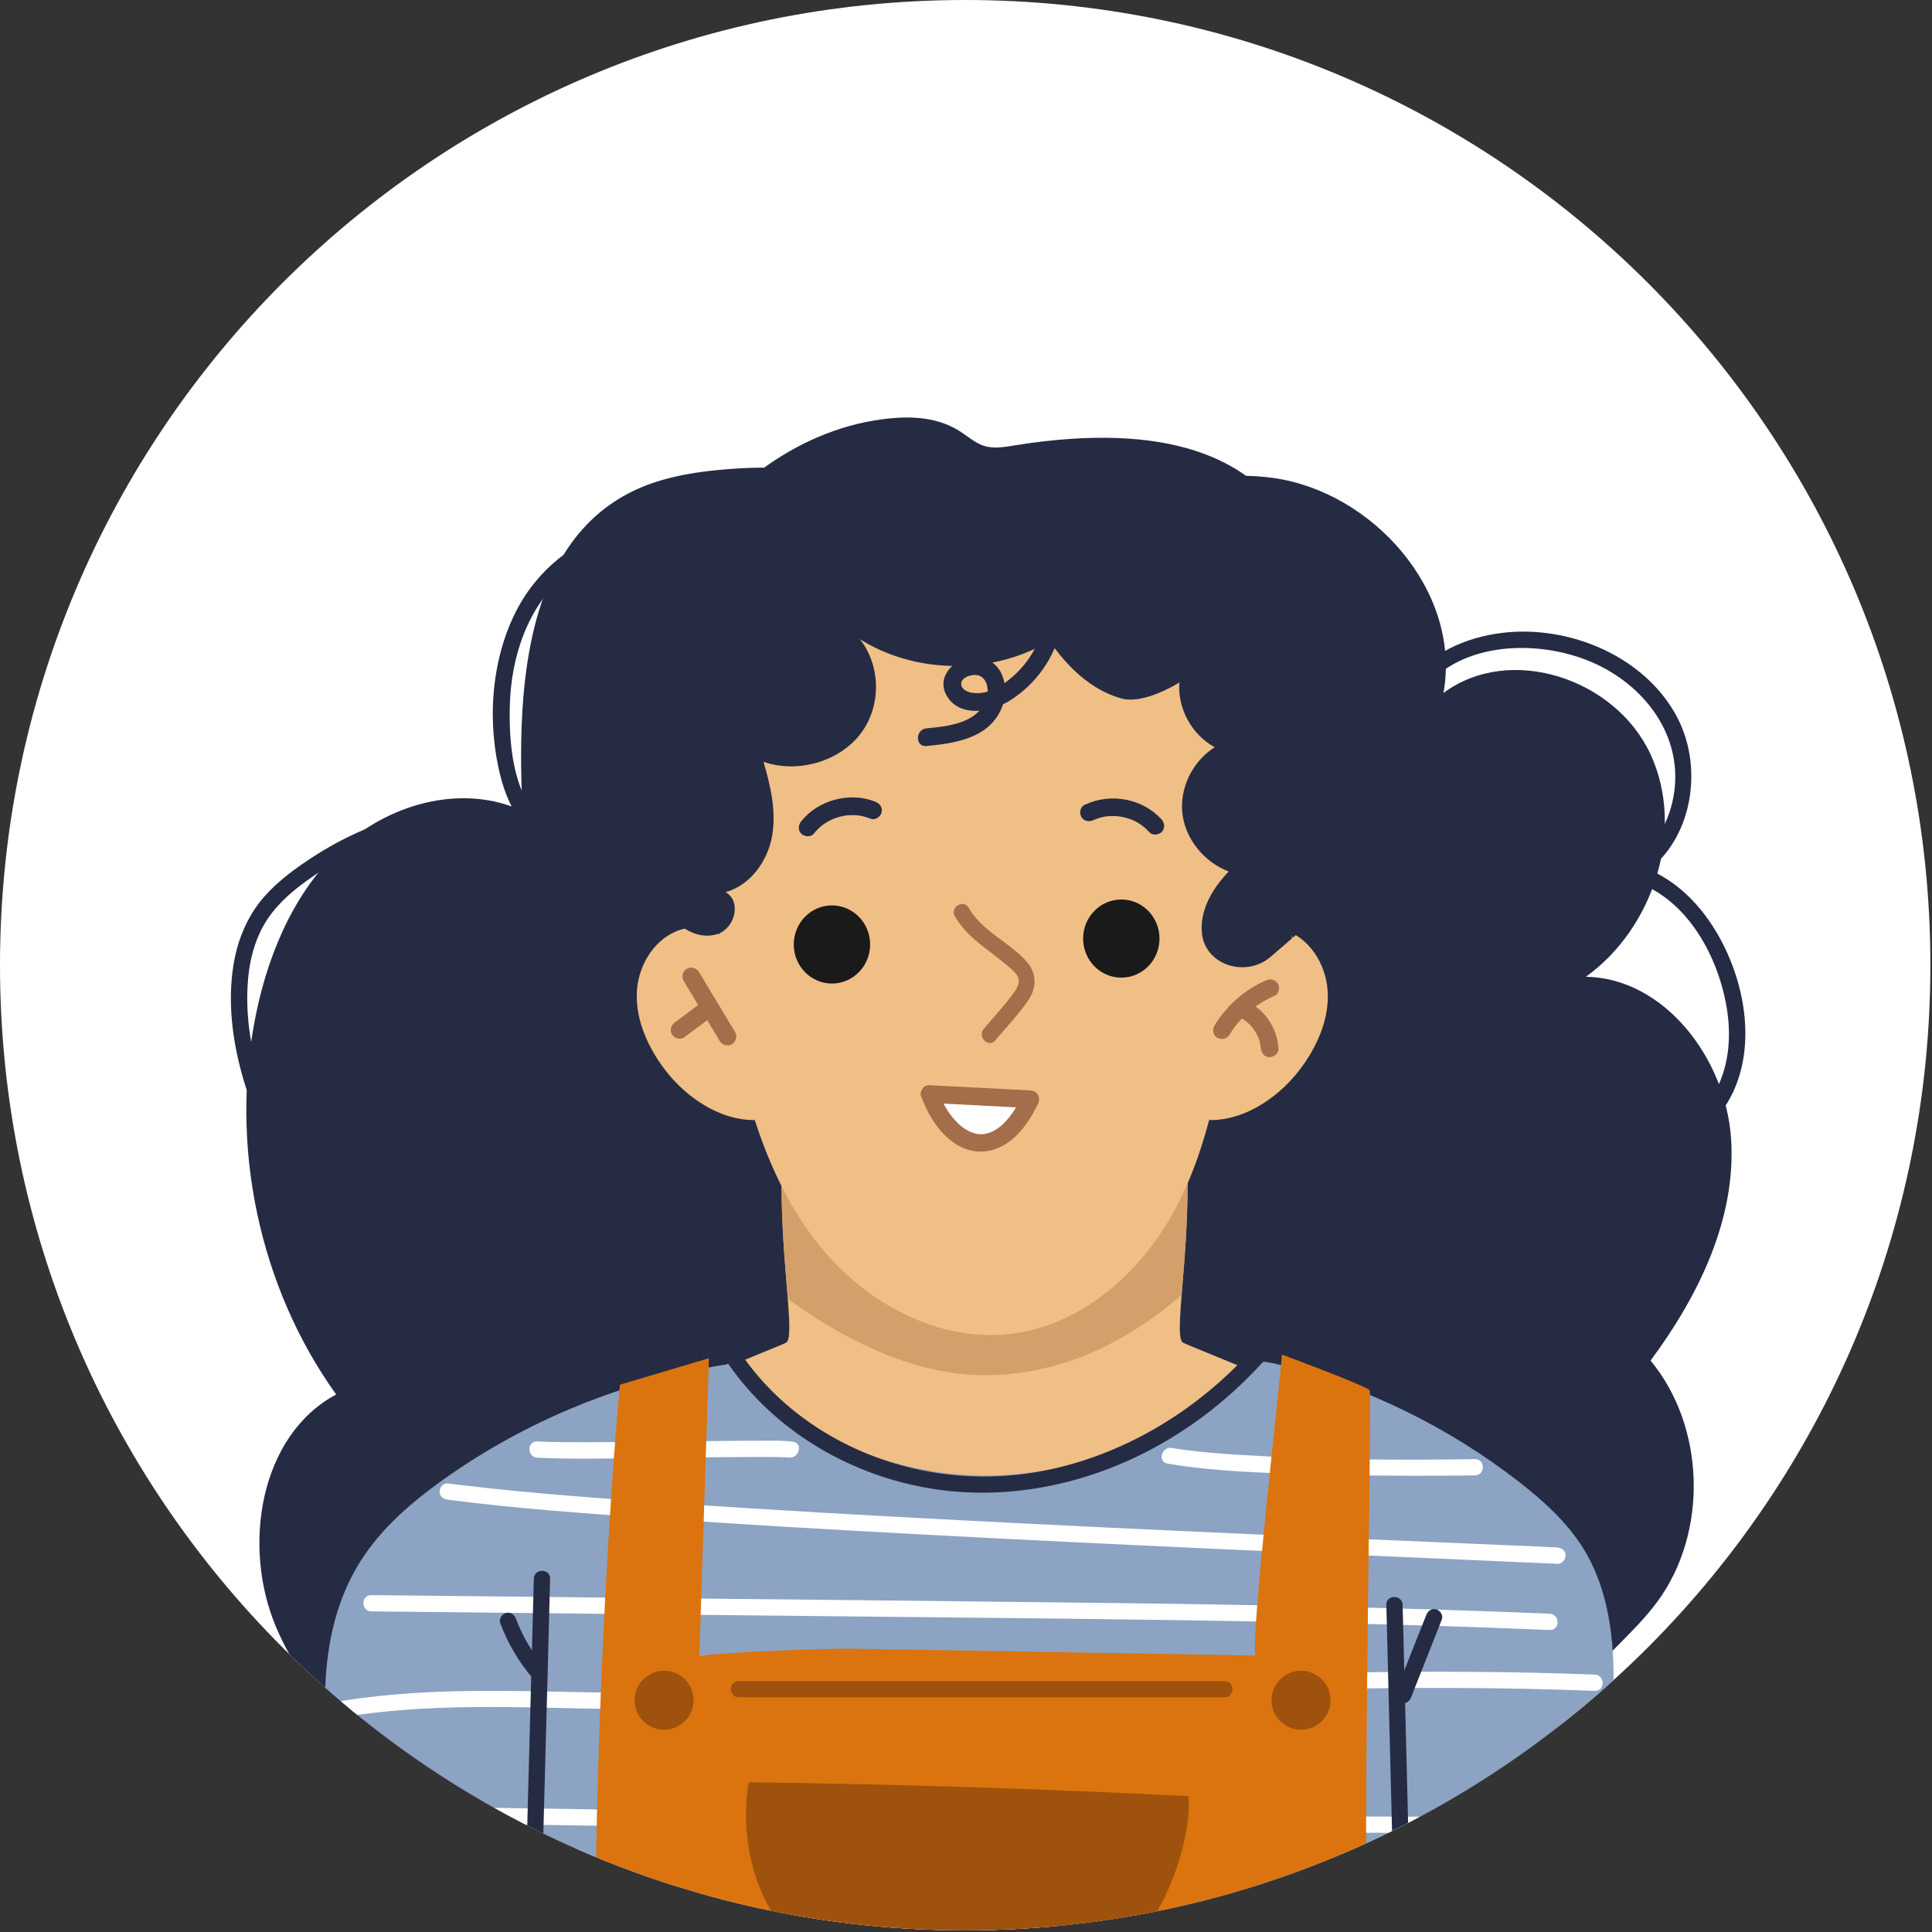 <?xml version="1.0" encoding="UTF-8" standalone="no"?>
<svg xmlns="http://www.w3.org/2000/svg" xmlns:xlink="http://www.w3.org/1999/xlink" xmlns:serif="http://www.serif.com/" width="100%" height="100%" viewBox="0 0 449 449" version="1.1" xml:space="preserve" style="fill-rule:evenodd;clip-rule:evenodd;stroke-linejoin:round;stroke-miterlimit:2;">
  <rect x="0" y="0" width="449" height="449" fill="#333333" stroke="none"/>
  <clipPath id="_clip1">
    <path d="M448.625,224.303c0,123.878 -100.437,224.3 -224.312,224.3c-123.875,0 -224.313,-100.422 -224.313,-224.3c0,-123.878 100.438,-224.303 224.313,-224.303c123.875,0 224.312,100.425 224.312,224.303Z"></path>
  </clipPath>
  <g clip-path="url(#_clip1)">
    <path d="M448.625,224.303c0,123.878 -100.437,224.3 -224.312,224.3c-123.875,0 -224.313,-100.422 -224.313,-224.3c0,-123.878 100.438,-224.303 224.313,-224.303c123.875,0 224.312,100.425 224.312,224.303Z" style="fill:#fff;fill-rule:nonzero;"></path>
    <clipPath id="_clip2">
      <path d="M448.625,224.303c0,123.878 -100.437,224.3 -224.312,224.3c-123.875,0 -224.313,-100.422 -224.313,-224.3c0,-123.878 100.438,-224.303 224.313,-224.303c123.875,0 224.312,100.425 224.312,224.303Z" clip-rule="nonzero"></path>
    </clipPath>
    <g clip-path="url(#_clip2)">
      <path d="M206.719,405.141c-3.25,15.4 -13.5,29.965 -28.187,34.59c-14.688,4.625 -33.032,-3.537 -36.938,-18.778c-1.907,7.094 -10.062,10.819 -17.188,10.003c-7.125,-0.815 -13.406,-5.012 -19.312,-9.187c-16.437,-11.632 -33.063,-24.891 -40.969,-43.707c-7.938,-18.815 -3.719,-44.512 14,-53.981c-17.969,-25.065 -24.906,-58.134 -18.594,-88.565c3.063,-14.807 9.469,-29.391 20.688,-39.244c11.187,-9.853 27.781,-14.063 41.219,-7.81c-1.312,-27.028 0.25,-59.768 23.25,-73.049c7.624,-4.422 16.562,-5.801 25.344,-6.451c25.094,-1.868 55.375,5.332 64,29.591c15.531,-17.956 38.656,-30.722 61.844,-27.481c23.187,3.24 43.811,26.362 39.593,49.975c15.437,-11.478 39.969,-3.4 48.125,14.268c8.156,17.666 0.594,40.513 -15.031,51.682c18.25,0.334 32.5,18.969 33.749,37.665c1.22,18.697 -7.656,36.629 -18.718,51.538c12.75,15.394 13.437,39.947 1.562,56.059c-5.655,7.672 -13.656,13.382 -18.781,21.435c-3.625,5.718 -5.687,12.403 -9.531,17.987c-8.75,12.781 -27.094,17.45 -40.687,10.356c-6.657,20.975 -34.22,31.491 -52.657,20.091c-9.125,8.681 -17.093,11.016 -28.406,5.659c-11.312,-5.356 -25.281,-18.081 -24.781,-30.853l-3.594,-11.793Z" style="fill:#262b44;fill-rule:nonzero;"></path>
      <path d="M332.094,337.162c-27.375,-13.468 -55.625,-24.237 -57.188,-25.146c-2.718,-1.557 3.438,-29.304 0,-52.219l-46.094,3.172l-46.093,-3.172c-3.437,22.915 2.719,50.662 -0,52.219c-1.563,0.909 -29.843,11.678 -57.187,25.146c-27.375,13.469 -48.094,36.96 -43.688,60.95c27.468,-0.103 69.656,0.263 147.344,1.013l-0,0.122c2.062,-0.019 4.156,-0.041 6.218,-0.063c2.094,0.022 4.157,0.044 6.25,0.063l0,-0.122c77.688,-0.75 101.751,-1.353 129.22,-1.247c4.406,-23.991 -11.438,-47.247 -38.782,-60.716Z" style="fill:#f0bf85;fill-rule:nonzero;"></path>
      <clipPath id="_clip3">
        <path d="M332.094,337.162c-27.375,-13.468 -55.625,-24.237 -57.188,-25.146c-2.718,-1.554 3.438,-29.304 0,-52.222l-46.094,3.172l-46.093,-3.172c-3.437,22.918 2.719,50.668 -0,52.222c-1.594,0.909 -29.843,11.678 -57.187,25.146c-27.375,13.469 -48.094,36.96 -43.688,60.95c27.468,-0.106 69.656,0.263 147.344,1.01l-0,0.128c2.062,-0.022 4.156,-0.044 6.218,-0.063c2.094,0.019 4.157,0.041 6.25,0.063l0,-0.128c77.688,-0.747 106.656,-1.116 134.125,-1.01c4.407,-23.99 -16.343,-47.481 -43.687,-60.95Z"></path>
      </clipPath>
      <g clip-path="url(#_clip3)">
        <path d="M121.375,259.056c18.188,-8.603 18.969,-12.731 19.844,-8.603c4.281,20.284 47.906,69.153 87.562,69.153c51.313,0 81.094,-63.687 85.906,-79.737c-59.312,6.231 -119.406,12.475 -178.906,7.228c1.656,1.134 3.281,2.269 4.907,3.4l-19.313,8.559Z" style="fill:#d3a06c;fill-rule:nonzero;"></path>
      </g>
      <path d="M308.531,230.109c-0.437,-6.15 -4.312,-12.275 -10.219,-14.068c-3.875,-1.176 -8.374,0.078 -11.249,2.8c1.937,-33.097 0.875,-84.616 -1.344,-84.804c-34.313,-2.903 -80.875,-9.931 -114.281,-1.512l-0,0.963c-6.407,21.699 -6.969,55.324 -4.219,83.659c-2.687,-1.494 -6,-2 -8.969,-1.106c-5.875,1.793 -9.781,7.918 -10.218,14.068c-0.438,6.15 2.062,12.203 5.593,17.26c5,7.2 13.282,13.006 21.782,12.931c3.624,11.165 8.687,21.803 16.281,30.675c10.812,12.634 27.437,21.178 43.906,18.937c15.937,-2.168 29.281,-14 37.062,-28.075c3.75,-6.778 6.375,-14.046 8.345,-21.534c8.562,0.15 16.905,-5.687 21.968,-12.934c3.531,-5.057 6.031,-11.11 5.562,-17.26Z" style="fill:#f0bf85;fill-rule:nonzero;"></path>
      <path d="M202.219,219.497c-0,5.012 -3.968,9.078 -8.875,9.078c-4.906,-0 -8.875,-4.066 -8.875,-9.078c-0,-5.016 3.969,-9.078 8.875,-9.078c4.907,-0 8.875,4.062 8.875,9.078Z" style="fill:#1a1a1a;fill-rule:nonzero;"></path>
      <path d="M269.469,218.125c-0,5.016 -3.969,9.078 -8.875,9.078c-4.906,-0 -8.875,-4.062 -8.875,-9.078c-0,-5.013 3.969,-9.078 8.875,-9.078c4.906,-0 8.875,4.065 8.875,9.078Z" style="fill:#1a1a1a;fill-rule:nonzero;"></path>
      <path d="M216.032,254.256c4.562,12.044 15.531,17.525 23.437,1.213l-23.437,-1.213Z" style="fill:#fff;fill-rule:nonzero;"></path>
      <path d="M214.063,254.803c1.718,4.466 4.406,9.059 8.718,11.459c4.126,2.313 8.688,1.572 12.313,-1.353c2.719,-2.193 4.625,-5.312 6.156,-8.403c0.688,-1.428 -0.156,-3.009 -1.781,-3.094c-6.843,-0.353 -13.656,-0.706 -20.469,-1.059c-1,-0.05 -1.969,-0.1 -2.968,-0.153c-2.626,-0.135 -2.626,3.975 -0,4.112c6.843,0.354 13.655,0.707 20.469,1.06c0.999,0.05 1.968,0.1 2.968,0.15c-0.593,-1.028 -1.188,-2.06 -1.781,-3.091c-1.344,2.769 -3,5.66 -5.5,7.572c-0.969,0.741 -1.813,1.169 -2.906,1.431c-0.625,0.157 -0.438,0.135 -1.126,0.15l-0.812,-0.028c-0.375,-0.031 0.062,0.035 -0.406,-0.062c-1.938,-0.425 -3.5,-1.541 -4.969,-3.129c-1.75,-1.896 -3.031,-4.256 -3.938,-6.656c-0.406,-1.034 -1.375,-1.75 -2.531,-1.434c-1,0.272 -1.843,1.487 -1.437,2.528Z" style="fill:#a46e4a;fill-rule:nonzero;"></path>
      <path d="M285.751,240.459c0.312,-0.534 0.656,-1.053 1.03,-1.559l0.251,-0.363l0.187,-0.215l0.156,-0.21l0.344,-0.409c0.781,-0.925 1.656,-1.794 2.563,-2.591l0.687,-0.574l0.343,-0.276c-0.312,0.247 0,-0.009 0.063,-0.056c0.5,-0.368 1.031,-0.722 1.562,-1.053c1.032,-0.662 2.157,-1.238 3.282,-1.734c1,-0.428 1.312,-1.957 0.75,-2.813c-0.656,-1.028 -1.75,-1.197 -2.812,-0.737c-4.938,2.144 -9.157,5.909 -11.938,10.515c-0.562,0.919 -0.25,2.3 0.719,2.813c1,0.528 2.218,0.244 2.813,-0.738Z" style="fill:#a46e4a;fill-rule:nonzero;"></path>
      <path d="M288.688,236.775l0.562,0.344l0.188,0.147l0.125,0.071l0.094,0.082l0.249,0.212l0.438,0.397c0.312,0.306 0.594,0.631 0.875,0.966l-0.094,-0.107l0.187,0.263l0.376,0.547c0.219,0.35 0.406,0.712 0.593,1.087l0.094,0.238c0.188,0.403 -0.094,-0.319 -0.031,-0.072l0.25,0.612c0.125,0.394 0.218,0.794 0.312,1.197l0.094,0.641c0,-0.091 -0.031,-0.441 -0.031,-0.156l0.062,0.39c0.063,1.069 0.875,2.107 2.032,2.057c1.062,-0.047 2.156,-0.91 2.062,-2.057c-0.281,-4.275 -2.656,-8.231 -6.375,-10.409c-0.906,-0.547 -2.281,-0.244 -2.812,0.734c-0.501,0.988 -0.25,2.235 0.75,2.816Z" style="fill:#a46e4a;fill-rule:nonzero;"></path>
      <path d="M158.875,227.966c2.812,4.662 5.594,9.328 8.406,13.99c0.563,0.953 1.844,1.303 2.813,0.738c0.937,-0.557 1.313,-1.857 0.75,-2.813c-2.813,-4.662 -5.625,-9.328 -8.407,-13.99c-0.593,-0.954 -1.874,-1.304 -2.843,-0.738c-0.938,0.556 -1.281,1.856 -0.719,2.813Z" style="fill:#a46e4a;fill-rule:nonzero;"></path>
      <path d="M158.969,241.113c1.875,-1.397 3.75,-2.791 5.625,-4.188c0.437,-0.334 0.782,-0.672 0.937,-1.228c0.125,-0.494 0.063,-1.15 -0.218,-1.585c-0.282,-0.44 -0.687,-0.828 -1.219,-0.946c-0.5,-0.113 -1.156,-0.116 -1.594,0.209c-1.843,1.394 -3.719,2.791 -5.594,4.187c-0.437,0.332 -0.781,0.672 -0.937,1.229c-0.156,0.493 -0.094,1.146 0.187,1.584c0.282,0.437 0.719,0.825 1.251,0.944c0.499,0.115 1.155,0.118 1.562,-0.206Z" style="fill:#a46e4a;fill-rule:nonzero;"></path>
      <path d="M254.125,190.59c0.406,-0.193 0.907,-0.381 1.563,-0.559c0.313,-0.087 0.625,-0.162 0.937,-0.225l0.438,-0.075l-0,-0.003l0.218,-0.022c1.344,-0.112 2.501,-0.072 3.594,0.156c2.5,0.522 4.501,1.622 6.187,3.503c0.72,0.829 2.126,0.757 2.907,0c0.813,-0.821 0.719,-2.078 0,-2.906c-4.469,-4.953 -11.969,-6.237 -17.906,-3.418c-1.032,0.475 -1.282,1.912 -0.75,2.812c0.594,1.028 1.812,1.216 2.812,0.737Z" style="fill:#262b44;fill-rule:nonzero;"></path>
      <path d="M189.125,193.753c1.656,-2.066 3.626,-3.303 6.062,-3.944c0.313,-0.081 0.626,-0.153 0.938,-0.212l0.438,-0.075l-0.031,-0l0.218,-0.022c0.657,-0.056 1.282,-0.084 1.938,-0.056l0.531,0.034c0.062,0.006 0.532,0.056 0.219,0.013c0.313,0.043 0.625,0.106 0.937,0.178c0.688,0.15 1.313,0.362 1.969,0.618c1.031,0.416 2.25,-0.453 2.531,-1.437c0.313,-1.175 -0.406,-2.11 -1.437,-2.528c-5.876,-2.372 -13.281,-0.425 -17.219,4.525c-0.687,0.865 -0.844,2.059 0,2.906c0.719,0.716 2.219,0.872 2.906,0Z" style="fill:#262b44;fill-rule:nonzero;"></path>
      <path d="M306.688,148.409c-1.344,-6.203 2.312,-56.581 -70.719,-44.931c-2.469,0.394 -5.031,0.913 -7.437,0.088c-1.969,-0.669 -3.657,-2.191 -5.469,-3.344c-5,-3.188 -10.844,-3.534 -16.469,-2.966c-19.719,2.006 -38.563,15.141 -50.188,35.009l0.625,-0.056c-1.874,3.2 -3.156,6.747 -4.124,10.307c-5.126,18.921 -2.813,38.856 -0.469,58.268c0.5,4.078 1.031,8.31 3.344,11.775c2.343,3.463 6.968,5.894 11.031,4.485c4.063,-1.407 5.531,-7.616 1.812,-9.7c5.875,-1.663 9.782,-7.297 10.813,-13.047c0.999,-5.753 -0.344,-11.631 -2,-17.253c7.843,2.731 17.406,0.028 22.406,-6.325c5,-6.353 4.969,-15.828 -0,-22.175c12.938,8.162 30.938,8.331 44.062,0.412c4.063,5.906 9.563,11.366 16.688,13.369c3.5,0.978 8.719,-0.85 13.5,-3.716c-0.469,5.906 2.75,12.035 8.187,15.05c-5.187,3.338 -8.156,9.482 -7.499,15.379c0.687,5.893 4.968,11.29 10.781,13.506c-3.844,3.959 -6.844,9.14 -6.219,14.484l0.125,0.797c1.438,6.756 10.343,9.219 15.75,4.6l5.031,-4.328l-0.094,-0.725l0.251,0.512l-0.094,0.147l4.593,-3.925c0,0 7.531,-39.106 1.782,-65.697Z" style="fill:#262b44;fill-rule:nonzero;"></path>
      <path d="M300.25,218.159l0.063,-0.128l-0.063,0.066l0,0.062Z" style="fill:#262b44;fill-rule:nonzero;"></path>
      <path d="M242.719,144.556c-0.937,4.497 -3.125,8.585 -6.406,11.803c-2.657,2.591 -6.281,5.157 -10.188,4.672c-1.156,-0.144 -2.688,-0.712 -2.75,-2.081c-0.031,-1.047 1.094,-1.669 2.032,-1.925c3.749,-1.044 4.875,2.969 3.656,5.862c-2.188,5.266 -8.844,5.907 -13.75,6.385c-2.625,0.253 -2.657,4.369 -0,4.112c6.406,-0.622 14.031,-1.712 17.187,-8.178c2.469,-5.031 0.782,-12.237 -5.719,-12.453c-4.906,-0.162 -9.78,4.769 -6.406,9.488c3.25,4.578 10.25,3.1 14.282,0.593c6.124,-3.806 10.562,-10.128 12.031,-17.184c0.531,-2.581 -3.406,-3.688 -3.969,-1.094Z" style="fill:#262b44;fill-rule:nonzero;"></path>
      <path d="M221.906,212.922c2.782,4.928 7.719,7.681 11.907,11.253c0.969,0.815 2.281,1.772 2.781,2.966c0.563,1.362 -0.406,2.787 -1.188,3.853c-2.062,2.825 -4.531,5.434 -6.781,8.115c-1.562,1.853 1.125,4.541 2.688,2.675c2.5,-2.987 5.249,-5.884 7.5,-9.081c2.094,-2.975 2.281,-6.284 -0.125,-9.109c-4.063,-4.7 -10.375,-7.028 -13.532,-12.582c-1.187,-2.115 -4.468,-0.212 -3.25,1.91Z" style="fill:#a46e4a;fill-rule:nonzero;"></path>
      <path d="M169.875,316.722c14.125,15.675 35.031,25.356 56.438,26.134c21.375,0.778 42.969,-7.359 58.281,-21.962c1.688,-1.635 3.438,-3.407 5.719,-4.103c2.375,-0.729 4.937,-0.169 7.375,0.456c20.094,5.19 39.093,14.5 55.343,27.147c5.688,4.44 11.157,9.378 14.938,15.472c6.063,9.793 7.281,21.715 7,33.149c-0.594,22.594 -6.468,45.094 -4.062,67.576c-30.063,6.284 -60.751,9.831 -91.5,10.568c-8.345,0.203 -16.751,0.191 -24.906,-1.462c-6.469,-1.303 -12.688,-3.619 -19.188,-4.663c-13.938,-2.237 -28.032,1.46 -42.125,2.447c-38.906,2.722 -75.969,-15.247 -109.594,-34.49c-1.313,-0.735 -2.625,-1.504 -3.531,-2.657c-1.219,-1.547 -1.563,-3.575 -1.844,-5.509c-3.125,-21.056 -5.844,-44.134 5.688,-62.2c4.812,-7.55 11.812,-13.566 19.187,-18.816c19.281,-13.743 41.969,-22.972 65.562,-26.69l1.219,-0.397Z" style="fill:#8ca3c3;fill-rule:nonzero;"></path>
      <path d="M124.875,338.775c8.063,0.381 16.157,0.175 24.219,0.094c9,-0.091 18.031,-0.25 27.063,-0.266c1.593,0 3.218,0 4.812,0.031c0.563,0.01 1.125,0.022 1.657,0.05c0.28,0.013 1.531,0.15 0.687,0.025c2.375,0.353 3.406,-3.29 0.999,-3.647c-2.124,-0.312 -4.312,-0.231 -6.436,-0.237c-4.001,-0.013 -8.032,0.031 -12.032,0.075c-9.719,0.103 -19.469,0.259 -29.188,0.269c-3.937,0.003 -7.875,0.012 -11.781,-0.172c-2.437,-0.116 -2.437,3.665 -0,3.778Z" style="fill:#fff;fill-rule:nonzero;"></path>
      <path d="M271.344,340.15c10.906,1.834 22.125,2.15 33.157,2.472c10.624,0.306 21.249,0.387 31.843,0.325c2.156,-0.013 4.312,-0.025 6.438,-0.06c2.437,-0.037 2.437,-3.818 -0,-3.781c-17.876,0.278 -35.845,0.153 -53.688,-0.931c-5.594,-0.341 -11.218,-0.741 -16.75,-1.669c-2.375,-0.4 -3.406,3.241 -1,3.644Z" style="fill:#fff;fill-rule:nonzero;"></path>
      <path d="M104.063,348.525c15.531,2.034 31.187,3.137 46.812,4.244c21.469,1.522 42.969,2.759 64.501,3.903c22.28,1.187 44.562,2.259 66.843,3.272c17.937,0.812 35.875,1.584 53.844,2.34c8.5,0.36 16.968,0.791 25.469,1.122c0.812,0.028 -0.219,-0.04 -0.501,-0.219c2.094,1.247 4,-2.018 1.907,-3.262c-0.625,-0.375 -1.594,-0.316 -2.313,-0.353c-1.313,-0.072 -2.656,-0.131 -4,-0.191c-5,-0.222 -9.999,-0.431 -15,-0.64c-17.031,-0.719 -34.093,-1.444 -51.125,-2.207c-22.125,-0.987 -44.25,-2.031 -66.375,-3.181c-21.875,-1.137 -43.781,-2.359 -65.656,-3.837c-16.719,-1.132 -33.469,-2.291 -50.125,-4.241c-1.438,-0.166 -2.875,-0.341 -4.281,-0.528c-1.032,-0.134 -1.906,0.962 -1.906,1.89c-0,1.132 0.874,1.757 1.906,1.888Z" style="fill:#fff;fill-rule:nonzero;"></path>
      <path d="M86.282,374.487c35.624,0.375 71.25,0.75 106.874,1.125c35.594,0.375 71.157,0.647 106.719,1.372c20.094,0.41 40.188,0.982 60.281,1.828c2.438,0.104 2.438,-3.674 0,-3.778c-35.562,-1.506 -71.187,-2.128 -106.781,-2.553c-35.531,-0.428 -71.094,-0.765 -106.656,-1.137c-20.156,-0.213 -40.281,-0.425 -60.437,-0.638c-2.438,-0.025 -2.438,3.757 -0,3.781Z" style="fill:#fff;fill-rule:nonzero;"></path>
      <path d="M76.563,399.628c19.281,-3.672 38.968,-2.991 58.468,-2.587c19.376,0.403 38.719,0.253 58.094,-0.269c37.469,-1.01 74.906,-3.297 112.375,-4.156c21.719,-0.5 43.438,-0.5 65.125,0.343c2.438,0.094 2.438,-3.687 0,-3.781c-38.344,-1.491 -76.719,-0.225 -115.031,1.409c-38.219,1.632 -76.469,3.4 -114.719,2.785c-21.812,-0.353 -43.781,-1.497 -65.312,2.609c-2.406,0.456 -1.376,4.1 0.999,3.647Z" style="fill:#fff;fill-rule:nonzero;"></path>
      <path d="M80.719,423.344c38.563,0.703 77.156,1.272 115.719,1.703c38.593,0.428 77.156,0.722 115.75,0.872c21.593,0.087 43.187,0.131 64.781,0.131c2.438,-0 2.438,-3.781 0,-3.781c-38.563,-0 -77.156,-0.138 -115.719,-0.413c-38.594,-0.275 -77.187,-0.687 -115.75,-1.237c-21.593,-0.31 -43.188,-0.663 -64.781,-1.057c-2.438,-0.043 -2.438,3.738 -0,3.782Z" style="fill:#fff;fill-rule:nonzero;"></path>
      <path d="M99.844,442.612c37.219,5.438 74.875,5.95 112.438,7.197c18.781,0.625 37.5,1.55 56.219,3.182c18.843,1.646 37.593,3 56.53,2.415c21.376,-0.659 42.688,-2.965 63.938,-5.275c2.406,-0.259 2.437,-4.04 -0,-3.778c-18.875,2.047 -37.781,4.097 -56.75,4.994c-18.938,0.894 -37.719,0.134 -56.625,-1.513c-18.5,-1.612 -37,-2.847 -55.594,-3.534c-18.75,-0.694 -37.531,-1.084 -56.281,-1.906c-21.031,-0.922 -42.062,-2.385 -62.875,-5.425c-2.375,-0.347 -3.406,3.293 -1,3.643Z" style="fill:#fff;fill-rule:nonzero;"></path>
      <path d="M164.75,315.656c-0.75,24.441 -1.469,44.769 -2.219,69.21c6.501,-0.957 30.188,-1.8 35.469,-1.71c31.313,0.525 62.594,1.056 93.907,1.581c-1.876,0.804 6.344,-70.465 5.999,-69.943c5.906,2.218 19.782,7.443 20.407,8.303c0.75,1.034 -2.563,131.437 0.437,172.578c-12.344,-1.7 -156.937,-5.731 -179.187,-5.1c-3.25,-41.266 0.687,-127.55 4.5,-168.766l20.687,-6.153Z" style="fill:#db740e;fill-rule:nonzero;"></path>
      <path d="M161.188,395.137c-0,3.785 -3.063,6.85 -6.844,6.85c-3.781,0 -6.875,-3.065 -6.875,-6.85c0,-3.787 3.094,-6.853 6.875,-6.853c3.781,0 6.844,3.066 6.844,6.853Z" style="fill:#9e520d;fill-rule:nonzero;"></path>
      <path d="M309.219,395.137c-0,3.785 -3.063,6.85 -6.875,6.85c-3.781,0 -6.844,-3.065 -6.844,-6.85c0,-3.787 3.063,-6.853 6.844,-6.853c3.812,0 6.875,3.066 6.875,6.853Z" style="fill:#9e520d;fill-rule:nonzero;"></path>
      <path d="M171.688,394.459l112.906,0c2.438,0 2.438,-3.778 -0,-3.778l-112.906,0c-2.438,0 -2.438,3.778 0,3.778Z" style="fill:#9e520d;fill-rule:nonzero;"></path>
      <path d="M226.282,467.094c40.437,2.753 51.156,-38.303 49.906,-49.657c-34.032,-1.725 -68.094,-2.806 -102.187,-3.24c-0,-0 -10.219,48.64 52.281,52.897Z" style="fill:#9e520d;fill-rule:nonzero;"></path>
      <path d="M330.063,161.153c8.468,-11.762 25.906,-12.616 38.406,-7.856c12.687,4.825 22.563,16.681 20.625,30.772c-0.969,6.947 -4.688,13.475 -10.906,16.94c-1.407,0.797 -1.094,3.028 0.469,3.456c12.874,3.576 20.437,17.06 22.593,29.485c1.219,7.012 0.594,14.615 -3.25,20.762c-3.687,5.925 -9.875,9.775 -16.156,12.513c-8.313,3.619 -17.344,5.772 -26.344,6.69c-2.406,0.244 -2.406,4.029 0,3.782c8.969,-0.919 17.844,-2.944 26.219,-6.347c6.906,-2.816 13.594,-6.691 18.156,-12.738c9.469,-12.518 6.126,-31.153 -1.937,-43.521c-4.313,-6.66 -10.501,-12.119 -18.282,-14.272c0.157,1.153 0.313,2.303 0.438,3.456c12.875,-7.166 16.25,-24.897 9.75,-37.45c-7.406,-14.234 -25.032,-21.581 -40.531,-19.769c-8.813,1.032 -17.219,4.841 -22.532,12.188c-1.406,1.978 1.844,3.865 3.282,1.909Z" style="fill:#262b44;fill-rule:nonzero;"></path>
      <path d="M147.407,122.591c-11.938,1.003 -22.251,9.096 -27.563,19.64c-5.844,11.597 -6.719,26.269 -3.375,38.747c1.656,6.153 4.844,11.994 10.406,15.388c0.625,-1.088 1.25,-2.175 1.906,-3.266c-18.531,-10.228 -40.562,-4.381 -57.187,6.794c-4.125,2.759 -8.125,5.819 -11.219,9.743c-2.906,3.741 -4.812,8.157 -5.781,12.804c-1.937,9.328 -0.688,19.321 1.969,28.39c3,10.325 8.343,20.019 16.25,27.4c1.75,1.66 4.437,-1.009 2.656,-2.675c-6.469,-6.056 -11.156,-13.737 -14.094,-22.078c-2.906,-8.231 -4.5,-17.25 -3.719,-25.981c0.375,-4.369 1.501,-8.744 3.688,-12.566c2.313,-4.028 5.781,-7.212 9.5,-9.922c7.625,-5.562 16.188,-10.046 25.437,-12.19c10.219,-2.378 21.313,-1.578 30.594,3.547c2.125,1.178 3.969,-1.997 1.906,-3.266c-9.25,-5.641 -10.531,-19.009 -10.312,-28.772c0.25,-11.594 4.062,-23.266 13.063,-31.013c4.437,-3.831 9.999,-6.453 15.875,-6.946c2.406,-0.2 2.437,-3.985 -0,-3.778Z" style="fill:#262b44;fill-rule:nonzero;"></path>
      <path d="M168.469,315.8c10.094,15.328 26.563,25.7 44.438,29.497c18.812,4 38.406,0.319 55.218,-8.781c9.657,-5.216 18.344,-12.154 25.656,-20.304c1.625,-1.806 -1.03,-4.487 -2.687,-2.671c-12.375,13.79 -28.812,24.012 -47,27.95c-17.344,3.759 -35.75,1.059 -51.157,-7.854c-8.468,-4.89 -15.811,-11.581 -21.218,-19.746c-1.313,-2.022 -4.594,-0.129 -3.25,1.909Z" style="fill:#262b44;fill-rule:nonzero;"></path>
      <path d="M322.188,372.978c0.593,23.116 1.156,46.234 1.75,69.35c0.156,6.591 0.312,13.181 0.5,19.769c0.062,2.428 3.843,2.44 3.781,-0c-0.594,-23.116 -1.156,-46.235 -1.75,-69.35c-0.156,-6.591 -0.312,-13.178 -0.5,-19.769c-0.063,-2.428 -3.844,-2.437 -3.781,0Z" style="fill:#262b44;fill-rule:nonzero;"></path>
      <path d="M331.469,375.331c-2.406,6.044 -4.781,12.085 -7.188,18.128c-0.374,0.95 0.407,2.075 1.313,2.325c1.094,0.294 1.969,-0.369 2.344,-1.318c2.374,-6.044 4.781,-12.085 7.156,-18.129c0.375,-0.95 -0.406,-2.075 -1.313,-2.325c-1.062,-0.293 -1.937,0.369 -2.312,1.319Z" style="fill:#262b44;fill-rule:nonzero;"></path>
      <path d="M124.062,366.894c-0.687,25.446 -1.343,50.893 -2.031,76.337c-0.187,7.228 -0.374,14.453 -0.562,21.678c-0.062,2.432 3.719,2.432 3.781,0c0.656,-25.447 1.344,-50.893 2.031,-76.337c0.188,-7.225 0.376,-14.45 0.563,-21.678c0.063,-2.432 -3.719,-2.432 -3.782,-0Z" style="fill:#262b44;fill-rule:nonzero;"></path>
      <path d="M116.25,377.187c1.781,4.822 4.407,9.232 7.782,13.091c0.687,0.766 1.999,0.687 2.687,0c0.75,-0.763 0.656,-1.906 -0,-2.675c-1.5,-1.69 -2.718,-3.381 -3.938,-5.403c-1.187,-1.994 -2.124,-3.981 -2.874,-6.019c-0.344,-0.956 -1.282,-1.606 -2.313,-1.319c-0.938,0.254 -1.687,1.363 -1.344,2.325Z" style="fill:#262b44;fill-rule:nonzero;"></path>
    </g>
  </g>
</svg>
